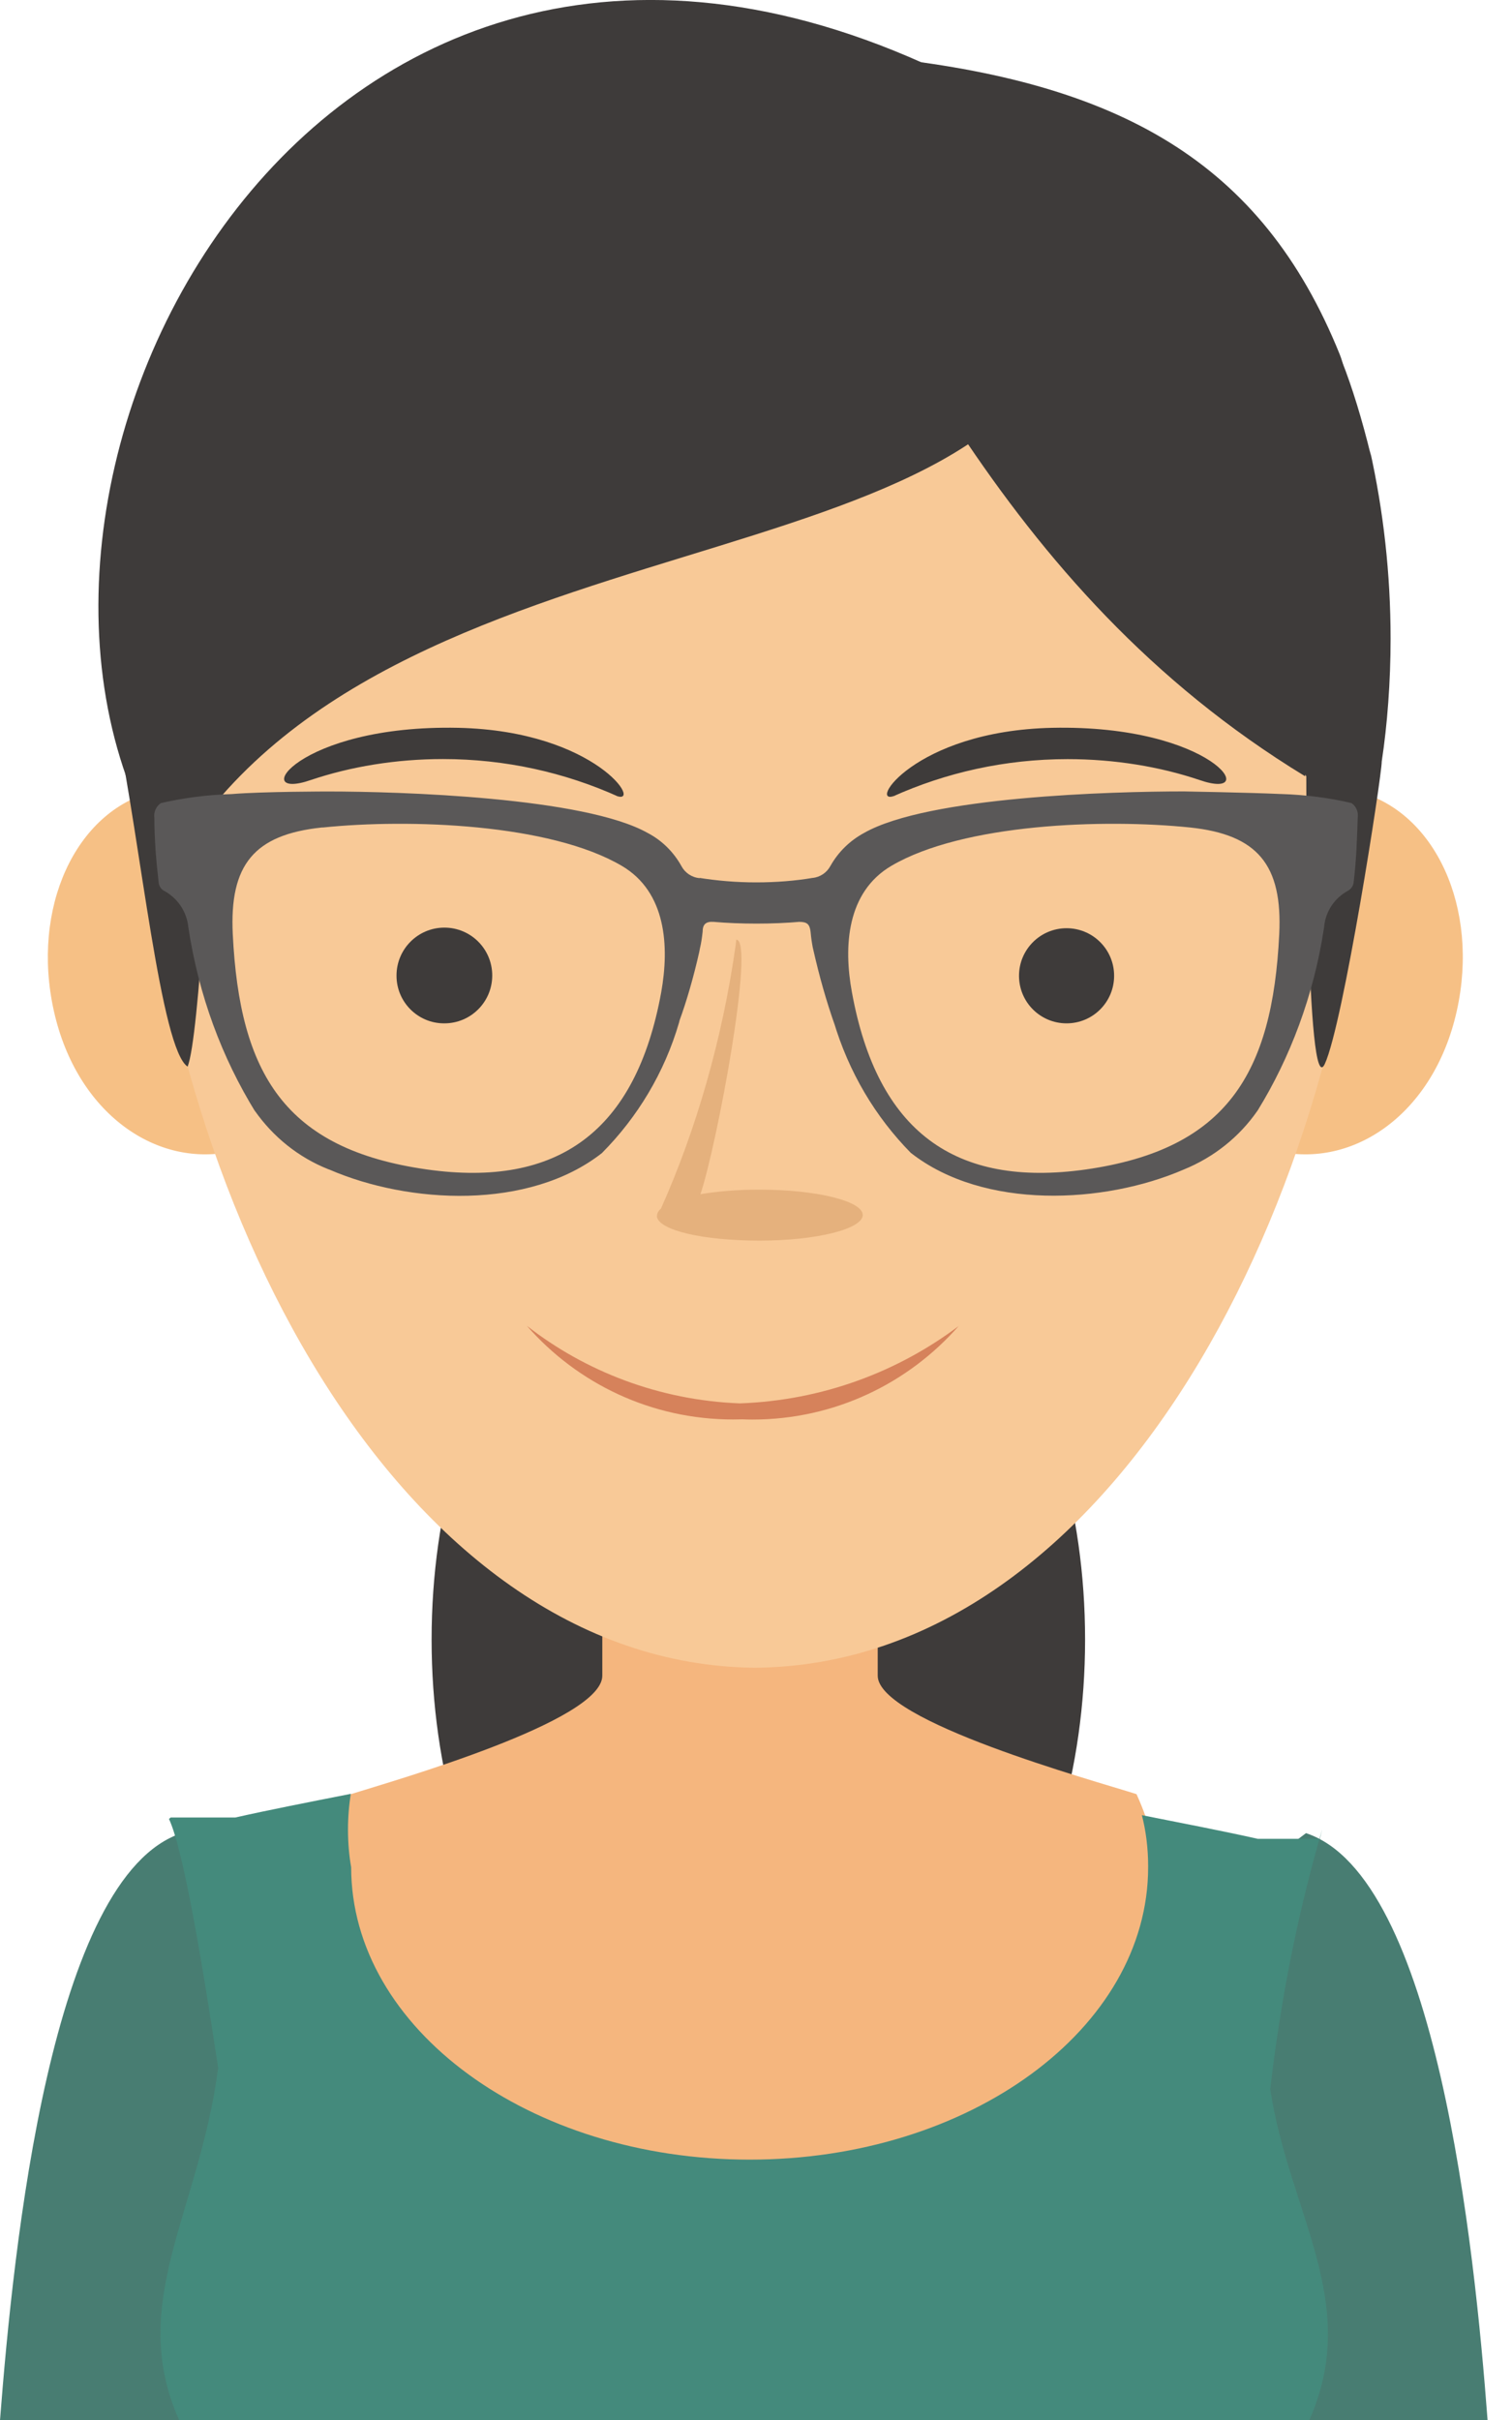 <!-- Generated by IcoMoon.io -->
<svg version="1.1" xmlns="http://www.w3.org/2000/svg" width="20" height="32" viewBox="0 0 20 32">
<title>6</title>
<path fill="#3e3b3a" d="M14.353 21.68c0 3.452-1.935 6.25-4.322 6.25s-4.322-2.798-4.322-6.25c0-3.452 1.935-6.25 4.322-6.25s4.322 2.798 4.322 6.25z"></path>
<path fill="#487d72" d="M13.329 27.218l3.946-2.978c1.728 0.569 2.229 5.471 2.402 7.764h-4.142z"></path>
<path fill="#f5b67e" d="M9.789 21.006h-1.822v1.152c0 0.602-2.752 1.386-3.325 1.566-1.709 2.978 3.264 4.706 4.849 7.060h0.941c1.585-2.353 6.024-3.953 4.601-7.060-0.569-0.181-3.423-0.964-3.423-1.566v-1.152z"></path>
<path fill="#487d72" d="M5.945 27.587c-0.177-0.132-3.543-3.347-3.543-3.347-1.728 0.569-2.225 5.471-2.402 7.764h4.142z"></path>
<path fill="#448a7c" d="M4.642 23.72c-0.553 0.109-1.096 0.215-1.529 0.313h-0.855l-0.023 0.019c0.177 0.377 0.407 1.683 0.651 3.291-0.252 1.92-1.209 3.099-0.516 4.661h14.948c0.693-1.559-0.267-2.737-0.516-4.379 0.145-1.242 0.374-2.358 0.688-3.437l-0.037 0.146v-0.019h-0.817c-0.433-0.098-0.979-0.203-1.532-0.313 0.053 0.203 0.083 0.435 0.083 0.674 0 0.005 0 0.010-0 0.015v-0.001c0 2.135-2.361 3.867-5.271 3.867s-5.271-1.732-5.271-3.867c-0.027-0.149-0.042-0.322-0.042-0.497 0-0.168 0.014-0.332 0.040-0.492l-0.002 0.017z"></path>
<path fill="#f6c085" d="M4.432 12.485c0.301 1.359-0.297 2.489-1.325 2.733s-2.093-0.493-2.395-1.852 0.286-2.636 1.314-2.899 2.116 0.659 2.406 2.018z"></path>
<path fill="#f6c085" d="M15.546 12.485c-0.301 1.359 0.301 2.489 1.329 2.733s2.093-0.493 2.395-1.852-0.286-2.636-1.314-2.899-2.105 0.659-2.41 2.018z"></path>
<path fill="#f8c997" d="M9.989 0.971h-0.023l-1.073-0.041v0.087h-0.113c-2.282 0.138-4.267 1.298-5.52 3.025l-0.015 0.021c-1.314 1.788-1.487 4.036-1.386 6.19 0.267 5.539 3.389 11.755 8.129 11.8 4.763-0.045 7.865-6.261 8.129-11.8 0.105-2.154-0.072-4.401-1.386-6.19-1.269-1.747-3.256-2.906-5.518-3.041l-0.020-0.001h-0.109v-0.090l-1.069 0.041z"></path>
<path fill="#3e3b3a" d="M13.374 3.118c-0.064 0.305 0 1.932 1.883 4.432s2.022 2.715 2.022 2.715 0 4.334 0.245 3.803 0.753-3.803 0.753-3.999c0.074-0.488 0.117-1.052 0.117-1.625 0-0.857-0.095-1.692-0.274-2.494l0.014 0.076c-0.478-1.954-1.081-2.692-1.909-3.012s-2.85 0.105-2.85 0.105z"></path>
<path fill="#3e3b3a" d="M2.922 8.396c-0.324 0.377-1.374 1.25-1.374 1.25 0.309 1.487 0.58 4.232 0.934 4.458 0.154-0.403 0.29-3.114 0.441-5.708z"></path>
<path fill="#3e3b3a" d="M17.263 10.264c0.087-1.427 0.817-4.688 0.459-5.576-1.035-2.564-2.933-3.603-6.115-3.935-0.269-0.026-0.581-0.041-0.896-0.041s-0.628 0.015-0.935 0.044l0.039-0.003c1.826 3.012 3.362 7.022 7.447 9.511z"></path>
<path fill="#3e3b3a" d="M14.195 3.893c-0.64 4.014-9.138 2.726-11.936 7.568-3.11-4.706 1.657-14.349 9.955-10.625z"></path>
<path fill="#3e3b3a" d="M5.874 13.532c0.001 0 0.002 0 0.004 0 0.349 0 0.633-0.283 0.633-0.633s-0.283-0.633-0.633-0.633c-0.349 0-0.633 0.283-0.633 0.633 0 0.001 0 0.003 0 0.004v-0c0 0.347 0.282 0.629 0.629 0.629v0z"></path>
<path fill="#3e3b3a" d="M14.737 12.903c0 0.347-0.281 0.629-0.629 0.629s-0.629-0.281-0.629-0.629c0-0.347 0.281-0.629 0.629-0.629s0.629 0.281 0.629 0.629z"></path>
<path fill="#e5b17d" d="M8.69 16.092s0 0 0-0.019c0.004-0.037 0.024-0.069 0.052-0.090l0-0c0.462-1.033 0.812-2.232 0.989-3.486l0.008-0.072c0.252 0-0.256 2.722-0.474 3.366 0.228-0.038 0.491-0.060 0.759-0.060 0.009 0 0.017 0 0.026 0h-0.001c0.753 0 1.363 0.151 1.363 0.335s-0.61 0.339-1.363 0.339-1.322-0.136-1.359-0.313z"></path>
<path fill="#3e3b3a" d="M11.838 10.52c-0.377 0.154 0.245-0.855 2.078-0.896 2.139-0.045 2.79 0.983 1.947 0.689-0.52-0.175-1.119-0.275-1.741-0.275-0.827 0-1.612 0.178-2.319 0.497l0.036-0.014z"></path>
<path fill="#3e3b3a" d="M8.144 10.52c0.377 0.154-0.248-0.855-2.082-0.896-2.139-0.045-2.79 0.983-1.947 0.689 0.521-0.175 1.12-0.276 1.744-0.276 0.827 0 1.613 0.178 2.321 0.497l-0.036-0.014z"></path>
<path fill="#5a5858" d="M15.742 10.942c0.892 0.094 1.224 0.493 1.179 1.412-0.090 1.841-0.693 2.843-2.557 3.11-1.736 0.245-2.76-0.505-3.095-2.342-0.113-0.61-0.068-1.325 0.52-1.672 0.953-0.561 2.82-0.625 3.953-0.508zM4.273 10.942c1.133-0.117 3.001-0.053 3.953 0.508 0.587 0.346 0.629 1.062 0.52 1.672-0.335 1.837-1.363 2.587-3.099 2.342-1.883-0.267-2.477-1.269-2.568-3.11-0.045-0.919 0.282-1.318 1.179-1.412v0zM9.255 11.612v0c-0.104-0.009-0.193-0.070-0.24-0.157l-0.001-0.002c-0.104-0.187-0.255-0.336-0.438-0.434l-0.006-0.003c-0.836-0.474-3.279-0.55-4.232-0.55 0 0-0.858 0-1.273 0.034-0.338 0.010-0.66 0.054-0.97 0.127l0.033-0.007c-0.054 0.036-0.088 0.097-0.088 0.166 0 0.009 0.001 0.018 0.002 0.027l-0-0.001c0 0.282 0.023 0.569 0.056 0.851 0.003 0.050 0.030 0.093 0.071 0.116l0.001 0c0.175 0.095 0.297 0.268 0.32 0.472l0 0.003c0.138 0.913 0.446 1.732 0.893 2.457l-0.016-0.028c0.244 0.35 0.581 0.621 0.976 0.778l0.015 0.005c1.054 0.456 2.636 0.538 3.603-0.218 0.472-0.475 0.828-1.065 1.021-1.726l0.007-0.029c0.093-0.254 0.186-0.575 0.26-0.904l0.011-0.056c0.014-0.058 0.025-0.13 0.033-0.203l0.001-0.008c0-0.102 0.045-0.139 0.147-0.132 0.169 0.015 0.366 0.023 0.565 0.023s0.396-0.008 0.59-0.025l-0.025 0.002c0.105 0 0.139 0.030 0.151 0.132 0.007 0.080 0.018 0.152 0.032 0.223l-0.002-0.012c0.088 0.391 0.181 0.712 0.291 1.025l-0.020-0.065c0.203 0.688 0.558 1.278 1.028 1.755l-0-0.001c0.964 0.753 2.553 0.674 3.607 0.218 0.404-0.165 0.737-0.435 0.974-0.776l0.005-0.007c0.429-0.697 0.738-1.516 0.873-2.392l0.005-0.037c0.020-0.206 0.141-0.38 0.313-0.473l0.003-0.002c0.042-0.024 0.071-0.066 0.075-0.116l0-0.001c0.034-0.282 0.045-0.569 0.053-0.851 0.002-0.009 0.002-0.020 0.002-0.030 0-0.067-0.033-0.126-0.085-0.161l-0.001-0c-0.279-0.067-0.602-0.11-0.934-0.12l-0.008-0c-0.414-0.019-1.273-0.034-1.273-0.034-0.953 0-3.389 0.068-4.232 0.55-0.188 0.102-0.339 0.251-0.441 0.431l-0.003 0.005c-0.047 0.087-0.134 0.148-0.236 0.158l-0.001 0c-0.224 0.038-0.482 0.059-0.745 0.059s-0.521-0.022-0.773-0.063l0.027 0.004z"></path>
<path fill="#d6825b" d="M12.681 17.534c-0.668 0.76-1.642 1.237-2.728 1.237-0.046 0-0.091-0.001-0.136-0.003l0.007 0c-0.038 0.001-0.082 0.002-0.126 0.002-1.086 0-2.060-0.477-2.724-1.233l-0.003-0.004c0.774 0.603 1.749 0.982 2.811 1.024l0.009 0c1.095-0.041 2.094-0.42 2.904-1.033l-0.013 0.009z"></path>
</svg>
